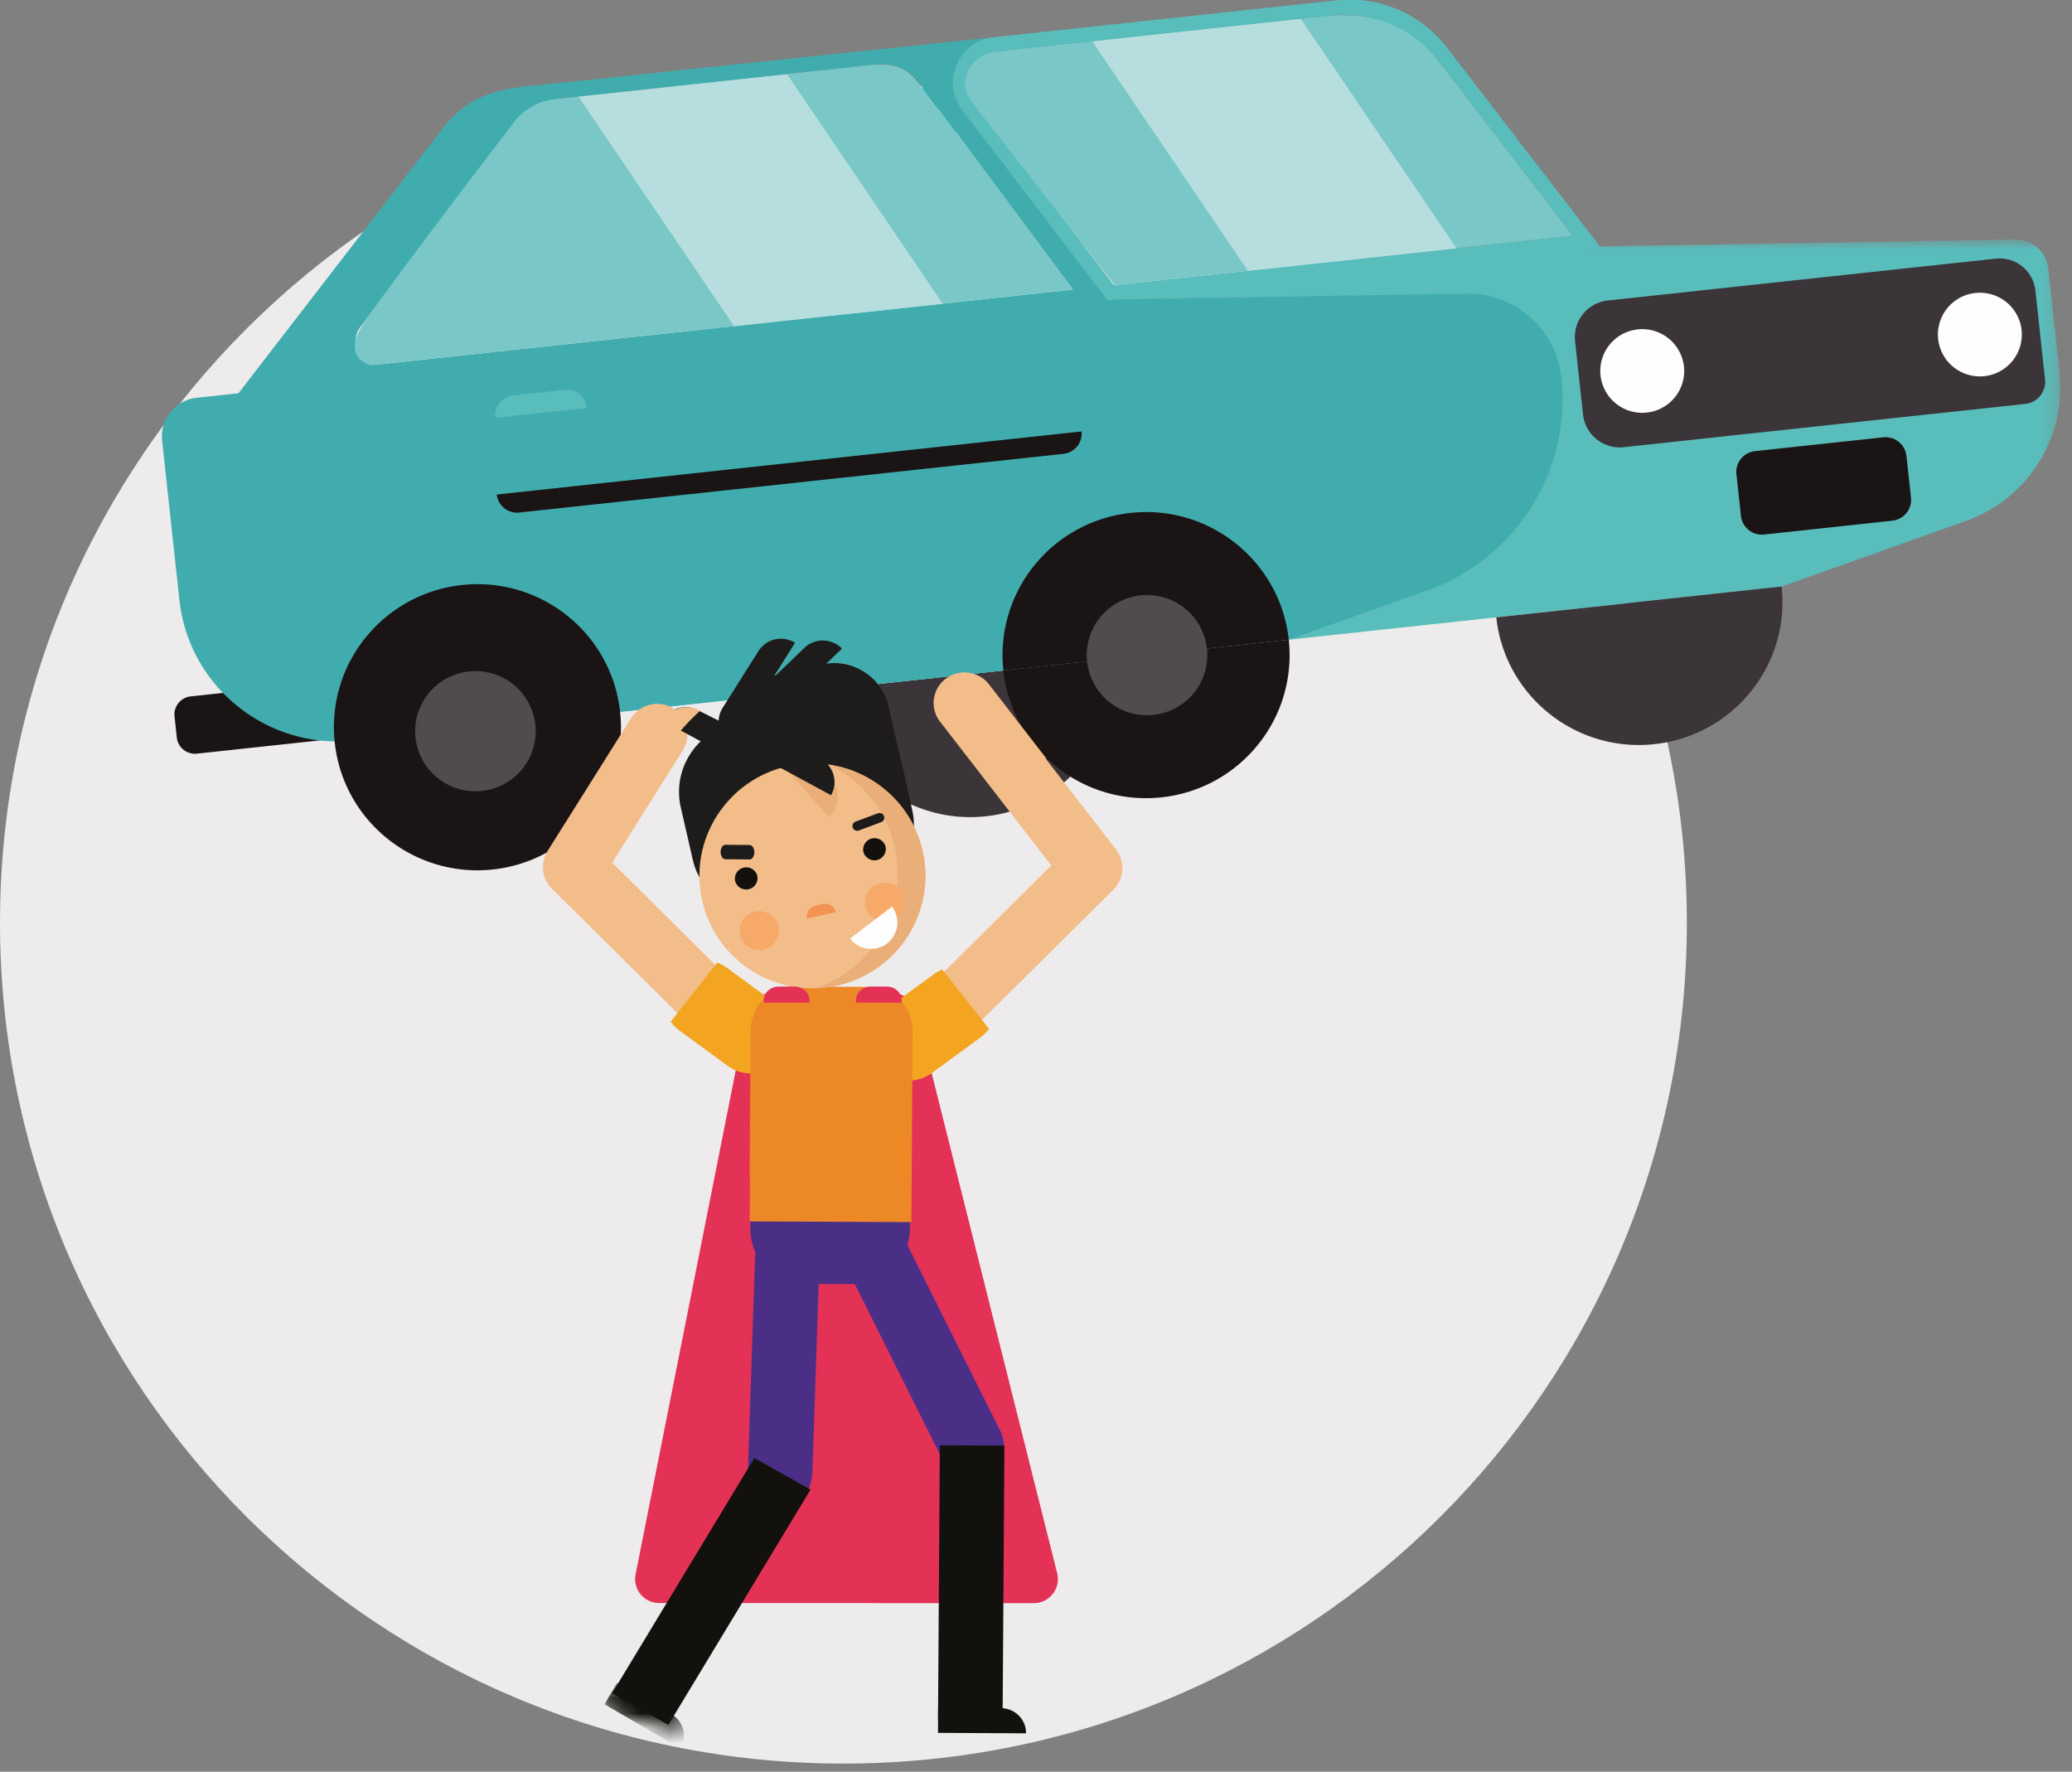 <svg width="138" height="118" viewBox="0 0 138 118" xmlns="http://www.w3.org/2000/svg" xmlns:xlink="http://www.w3.org/1999/xlink"><rect x="0" y="0" width="138" height="118" fill="#808080" stroke="none"/><title>Page 1</title><defs><path id="a" d="M113.76 34.157V.811H.17v33.346z"/><path d="M.186 2.476c1.732.51 3.5.937 5.296 1.28V.46H.186v2.016z" id="c"/></defs><g fill="none" fill-rule="evenodd"><path d="M0 61.458c0 30.928 25.15 55.999 56.174 55.999s56.174-25.071 56.174-55.999c0-30.927-25.15-55.998-56.174-55.998S0 30.531 0 61.458" fill="#EDEBEB"/><path d="M24.321 48.986l-.413-3.816-11.206 1.21c-.668.071-1.15.669-1.078 1.334l.152 1.406a1.214 1.214 0 0 0 1.34 1.074l11.205-1.208z" fill="#1A1414"/><path d="M70.173 3.024c-1.636.244-2.86.984-3.701 2.103l-9.99 13.236c-.817 1.085-.05 2.718 1.302 2.572l13.69-1.476.115 1.053-23.63 2.55 14.05-17.857c1.381-1.706 1.512-2.373 4.184-2.661L89.407.372l1.708.397-20.942 2.255z" fill="#159F9A"/><path d="M72.07 50.867a9.473 9.473 0 0 0 2.056-6.998l-19.004 2.05c.568 5.23 5.283 9.012 10.53 8.447a9.538 9.538 0 0 0 6.418-3.499" fill="#3B3438"/><g transform="translate(23.46 15.142)"><mask id="b" fill="#fff"><use xlink:href="#a"/></mask><path d="M5.45 16.663A23.686 23.686 0 0 0 .31 34.157l94.892-10.233 12.277-4.371a9.434 9.434 0 0 0 6.227-9.901l-.751-6.92A2.158 2.158 0 0 0 110.77.811l-27.643.457-61.63 6.647a23.839 23.839 0 0 0-16.049 8.748" fill="#59BDBB" mask="url(#b)"/></g><path d="M23.611 49.317l61.741-6.658c.32-.035.635-.107.94-.216l8.772-3.123c5.91-2.104 9.601-7.973 8.927-14.193a6.258 6.258 0 0 0-6.331-5.572l-23.712.393a4 4 0 0 0-.374.023L13.1 26.493a2.592 2.592 0 0 0-2.303 2.853l1.152 10.615c.63 5.794 5.851 9.983 11.663 9.356" fill="#41ACAE"/><path d="M116.605 46.064a9.473 9.473 0 0 0 2.055-6.998l-19.004 2.05c.568 5.23 5.283 9.012 10.53 8.447a9.538 9.538 0 0 0 6.419-3.499M108.147 29.783l26.745-2.884a1.477 1.477 0 0 0 1.313-1.626l-.643-5.925a2.398 2.398 0 0 0-2.644-2.121l-25.831 2.786a2.456 2.456 0 0 0-2.184 2.705l.53 4.887a2.462 2.462 0 0 0 2.714 2.178" fill="#3B3438"/><path d="M129.086 22.582a2.792 2.792 0 0 0 3.078 2.47 2.786 2.786 0 0 0 2.478-3.069 2.791 2.791 0 0 0-3.078-2.47 2.786 2.786 0 0 0-2.478 3.07M106.6 25.008a2.792 2.792 0 0 0 3.078 2.469 2.786 2.786 0 0 0 2.477-3.069 2.792 2.792 0 0 0-3.079-2.469 2.786 2.786 0 0 0-2.477 3.069" fill="#FEFEFE"/><path d="M83.778 49.604a9.473 9.473 0 0 0 2.055-6.998l-19.004 2.05c.568 5.231 5.283 9.013 10.53 8.448a9.538 9.538 0 0 0 6.419-3.5" fill="#1A1414"/><path d="M68.885 37.658a9.473 9.473 0 0 0-2.056 6.998l19.005-2.05c-.568-5.23-5.284-9.013-10.53-8.447a9.536 9.536 0 0 0-6.419 3.5M39.243 54.407A9.473 9.473 0 0 0 41.3 47.41l-19.004 2.05c.568 5.231 5.283 9.013 10.53 8.448a9.536 9.536 0 0 0 6.418-3.5M24.35 42.461a9.473 9.473 0 0 0-2.055 6.998L41.3 47.41c-.568-5.23-5.283-9.013-10.53-8.447a9.536 9.536 0 0 0-6.418 3.499" fill="#1A1414"/><path d="M35.674 48.908a4.009 4.009 0 0 1-4.22 3.786 4.007 4.007 0 0 1-3.798-4.207 4.01 4.01 0 0 1 4.22-3.785c2.215.116 3.915 2 3.798 4.206" fill="#514A4E"/><path d="M61.2 5.492l10.258 13.793-46.044 4.966c-1.353.145-2.229-1.388-1.413-2.473l9.882-13.137a5.381 5.381 0 0 1 3.72-2.111L58.43 4.284a3.044 3.044 0 0 1 2.77 1.208zm3.235-1.72l1.751-1.29-31.324 3.293c-2.187.235-3.858.897-5.238 2.603L15.607 26.55l58.34-6.602-9.856-12.636.344-3.54z" fill="#41ACAE"/><path d="M66.735 3.388l21.819-2.353a8.194 8.194 0 0 1 7.385 3.162l8.798 11.498-30.551 3.296-9.053-11.897c-1.093-1.436-.195-3.512 1.602-3.706zm-.55-.906c-2.353.254-3.526 2.974-2.092 4.852L73.767 20l32.826-3.54L96.372 3.169A8.187 8.187 0 0 0 88.999.022l-22.813 2.46zM33.284 26.833c-.218.27-.332.622-.292.994l6.111-.658a1.359 1.359 0 0 0-1.497-1.202l-3.409.368a1.36 1.36 0 0 0-.913.498" fill="#59BDBB"/><path d="M71.74 29.73c.218-.27.332-.622.292-.994l-38.946 4.2a1.358 1.358 0 0 0 1.498 1.2l36.243-3.908a1.36 1.36 0 0 0 .913-.498M117.494 35.6l8.538-.92a1.397 1.397 0 0 0 1.243-1.538l-.302-2.779a1.4 1.4 0 0 0-1.543-1.237l-8.539.92a1.397 1.397 0 0 0-1.241 1.538l.302 2.78c.083.765.773 1.32 1.542 1.237" fill="#1A1414"/><path d="M64.732 6.804l9.507 12.18 30.497-3.289-8.972-11.712c-2.14-2.584-4.774-3.21-7.616-2.904l-21.782 2.35c-1.793.192-2.708 2.082-1.634 3.375M24.65 24.333l46.808-5.049L62.58 7.348c-1.712-2.04-1.854-3.312-4.696-3.006l-20.91 2.256a3.986 3.986 0 0 0-2.74 1.539c-2.198 2.87-7.314 9.58-9.771 13.027-1.195 1.675-1.086 2.673.187 3.169" fill="#79C7C6"/><path fill="#B6DEDF" d="M72.744 2.754l10.371 15.287 13.895-1.498L86.639 1.256zM38.528 6.444l10.37 15.287 13.896-1.497L52.423 4.946z"/><path d="M80.403 43.843a4.009 4.009 0 0 1-4.22 3.786 4.007 4.007 0 0 1-3.799-4.207 4.01 4.01 0 0 1 4.221-3.785c2.214.116 3.914 2 3.798 4.206" fill="#514A4E"/><g><path d="M68.846 106.765H43.903a1.6 1.6 0 0 1-1.572-1.91l7.436-37.411a1.602 1.602 0 0 1 1.573-1.287h8.115a1.6 1.6 0 0 1 1.554 1.21l9.392 37.412a1.6 1.6 0 0 1-1.555 1.986" fill="#E43256"/><path d="M70.4 104.779l-9.39-37.412a1.603 1.603 0 0 0-1.555-1.21h-2.95c.045.143.076.292.082.449l1.615 40.159h10.644a1.6 1.6 0 0 0 1.555-1.986" fill="#E43256"/><path d="M62.68 69.801a2.027 2.027 0 0 1-1.44-.596 2.02 2.02 0 0 1 .006-2.864l8.773-8.7-7.416-9.584a2.02 2.02 0 0 1 .368-2.84 2.034 2.034 0 0 1 2.848.366l8.51 10.997a2.02 2.02 0 0 1-.175 2.673l-10.042 9.959c-.397.392-.915.59-1.433.59" fill="#F3BD89"/><path d="M65.868 68.518c-.16.223-.354.426-.589.597l-3.213 2.348A2.629 2.629 0 0 1 58.4 70.9a2.612 2.612 0 0 1 .565-3.656l3.214-2.347a2.56 2.56 0 0 1 .58-.318l3.11 3.939z" fill="#F3A521"/><path d="M48.234 69.735a2.028 2.028 0 0 1-1.433-.59l-10.042-9.958a2.02 2.02 0 0 1-.288-2.511l5.554-8.837a2.035 2.035 0 0 1 2.8-.641 2.022 2.022 0 0 1 .643 2.791l-4.693 7.466 8.892 8.82a2.02 2.02 0 0 1 .007 2.864 2.029 2.029 0 0 1-1.44.596" fill="#F3BD89"/><path d="M44.669 68.042c.159.223.354.427.588.597l3.213 2.349a2.629 2.629 0 0 0 3.668-.564 2.612 2.612 0 0 0-.565-3.656l-3.214-2.347a2.56 2.56 0 0 0-.58-.318l-3.11 3.939z" fill="#F3A521"/><path d="M50.316 101.614a.603.603 0 0 1-.604-.622l.58-17.336a.602.602 0 0 1 .602-.581l3.09-.004c.342 0 .615.281.604.622l-.476 14.257a3.798 3.798 0 0 1-3.796 3.664" fill="#4B2F86"/><path d="M60.602 81.82c-.013 2.053-1.574 3.712-3.485 3.703l-3.71-.016c-1.91-.007-3.448-1.679-3.434-3.732l.046-6.788c.014-2.054 1.574-3.711 3.484-3.703l3.71.015c1.91.008 3.449 1.68 3.435 3.732l-.046 6.79z" fill="#4B2F86"/><path d="M60.732 76.332l.052-7.563c.012-1.665-1.204-3.033-2.703-3.04l-5.347-.023c-1.498-.005-2.733 1.352-2.744 3.017l-.064 9.39a3.34 3.34 0 0 0 .023.397l-.02 2.837 10.769.046.034-5.06z" fill="#ED8826"/><path d="M57.243 59.497l-5.52 1.255c-2.5.569-5.014-1.006-5.583-3.498l-.8-3.49c-.57-2.492 1.01-4.998 3.51-5.567l5.52-1.255c2.5-.569 5.012 1.006 5.583 3.498l.799 3.49c.57 2.493-1.009 4.998-3.51 5.567" fill="#1D1C1B"/><path d="M57.807 57.646l-2.778.631c-1.983.451-3.977-.797-4.43-2.775l-1.418-6.198c-.454-1.978.8-3.965 2.784-4.417l2.778-.632c1.984-.451 3.977.798 4.43 2.776l1.419 6.198c.452 1.978-.8 3.965-2.785 4.417" fill="#1D1C1B"/><path d="M61.445 56.665c.923 4.032-1.615 8.049-5.668 8.97-4.052.922-8.085-1.6-9.008-5.631-.924-4.034 1.614-8.05 5.666-8.971 4.053-.922 8.087 1.6 9.01 5.632" fill="#F3BD89"/><path d="M53.751 61.178a.717.717 0 0 1 .54-.857l.518-.117a.718.718 0 0 1 .86.539l-1.918.435z" fill="#F29353"/><path d="M59.577 56.39a8.077 8.077 0 0 0-4.346-5.463c2.971.444 5.509 2.645 6.216 5.738.923 4.032-1.614 8.048-5.667 8.97a7.553 7.553 0 0 1-1.416.183c3.84-1.353 6.138-5.382 5.213-9.428" fill="#EAAE79"/><path d="M50.435 58.316a.76.76 0 0 0-1.48.336.76.76 0 0 0 .91.57.757.757 0 0 0 .57-.906" fill="#13110D"/><path d="M48.311 56.58l1.615.009" fill="#AE8C20"/><path d="M48.18 57.184c-.11-.076-.186-.245-.185-.44.001-.266.143-.48.318-.48l1.615.014c.174.002.314.219.313.484 0 .266-.142.48-.317.479l-1.615-.014a.24.24 0 0 1-.128-.043" fill="#1D1C1B"/><path d="M58.978 56.373a.76.76 0 0 0-1.48.336.76.76 0 0 0 .91.57.757.757 0 0 0 .57-.906" fill="#13110D"/><path d="M57.092 55.016l1.513-.564" fill="#AE8C20"/><path d="M57.162 55.322a.317.317 0 0 1-.365-.197.314.314 0 0 1 .184-.405l1.514-.563a.316.316 0 0 1 .22.59l-1.512.564a.324.324 0 0 1-.04.011" fill="#1D1C1B"/><path d="M55.198 54.42a1.763 1.763 0 0 0 .201-2.489l-1.483-1.574a1.775 1.775 0 0 0-2.497-.201l3.779 4.265z" fill="#EAAE79"/><path d="M48.69 49.575a1.762 1.762 0 0 1-.558-2.435l2.379-3.772a1.775 1.775 0 0 1 2.442-.557l-4.264 6.764z" fill="#1D1C1B"/><path d="M50.304 48.74a1.762 1.762 0 0 1 .047-2.497l3.218-3.09a1.775 1.775 0 0 1 2.506.045l-5.771 5.543zM49.146 50.711a1.762 1.762 0 0 0-.668-2.407l-1.934-.973a1.775 1.775 0 0 0-2.416.665l5.018 2.715zM55.35 52.961a1.762 1.762 0 0 0-.668-2.407l-1.935-.973a1.775 1.775 0 0 0-2.415.665l5.017 2.715z" fill="#1D1C1B"/><path d="M51.857 61.709a1.317 1.317 0 0 1-2.567.584 1.312 1.312 0 0 1 .992-1.572 1.315 1.315 0 0 1 1.575.988M60.222 59.806a1.317 1.317 0 0 1-2.567.584 1.312 1.312 0 0 1 .991-1.57 1.315 1.315 0 0 1 1.576.986" fill="#F6A968"/><path d="M59.079 62.835c.77-.588.916-1.687.326-2.454l-2.788 2.128a1.76 1.76 0 0 0 2.462.326" fill="#FEFEFE"/><g transform="translate(40.077 111.61)"><mask id="d" fill="#fff"><use xlink:href="#c"/></mask><path d="M1.026.46L4.65 2.563a1.663 1.663 0 0 1 .604 2.277L.186 1.9l.84-1.44z" fill="#13110D" mask="url(#d)"/></g><path d="M65.679 98.205a2.154 2.154 0 0 1-2.89-.96l-6.402-12.814 3.844-1.924 6.407 12.826a2.141 2.141 0 0 1-.96 2.872" fill="#4B2F86"/><path d="M62.482 113.745l4.195.023a1.668 1.668 0 0 1 1.662 1.674l-5.865-.031.008-1.666zM44.513 114.878l-3.741-2.11 9.47-15.665 3.741 2.11z" fill="#13110D"/><path fill="#13110D" d="M66.775 114.55l-4.301-.018.121-18.272 4.301.018z"/><path d="M53.91 66.774v-.15c0-.505-.444-.917-.988-.917h-1.068c-.544 0-.989.412-.989.916v.151h3.046zM60.052 66.774v-.15c0-.505-.445-.917-.99-.917h-1.067c-.544 0-.989.412-.989.916v.151h3.046z" fill="#E43256"/><g fill="#F3BD89"><path d="M38.751 57.728c1.995-2.472 5.17-7.949 7.8-10.318.024-.023.053-.041.079-.063l-.033-.016a1.771 1.771 0 0 0-1.616-.063c-.035-.023-.067-.048-.102-.07a2.036 2.036 0 0 0-2.8.64l-5.555 8.837a2.02 2.02 0 0 0 .29 2.511l.076.076a6.065 6.065 0 0 0 1.861-1.534M63.024 45.216a2.02 2.02 0 0 0-.367 2.84l1.015 1.313c1.386-.225 3.847.545 6.026 1.156l-3.824-4.942a2.036 2.036 0 0 0-2.85-.367"/></g></g></g></svg>